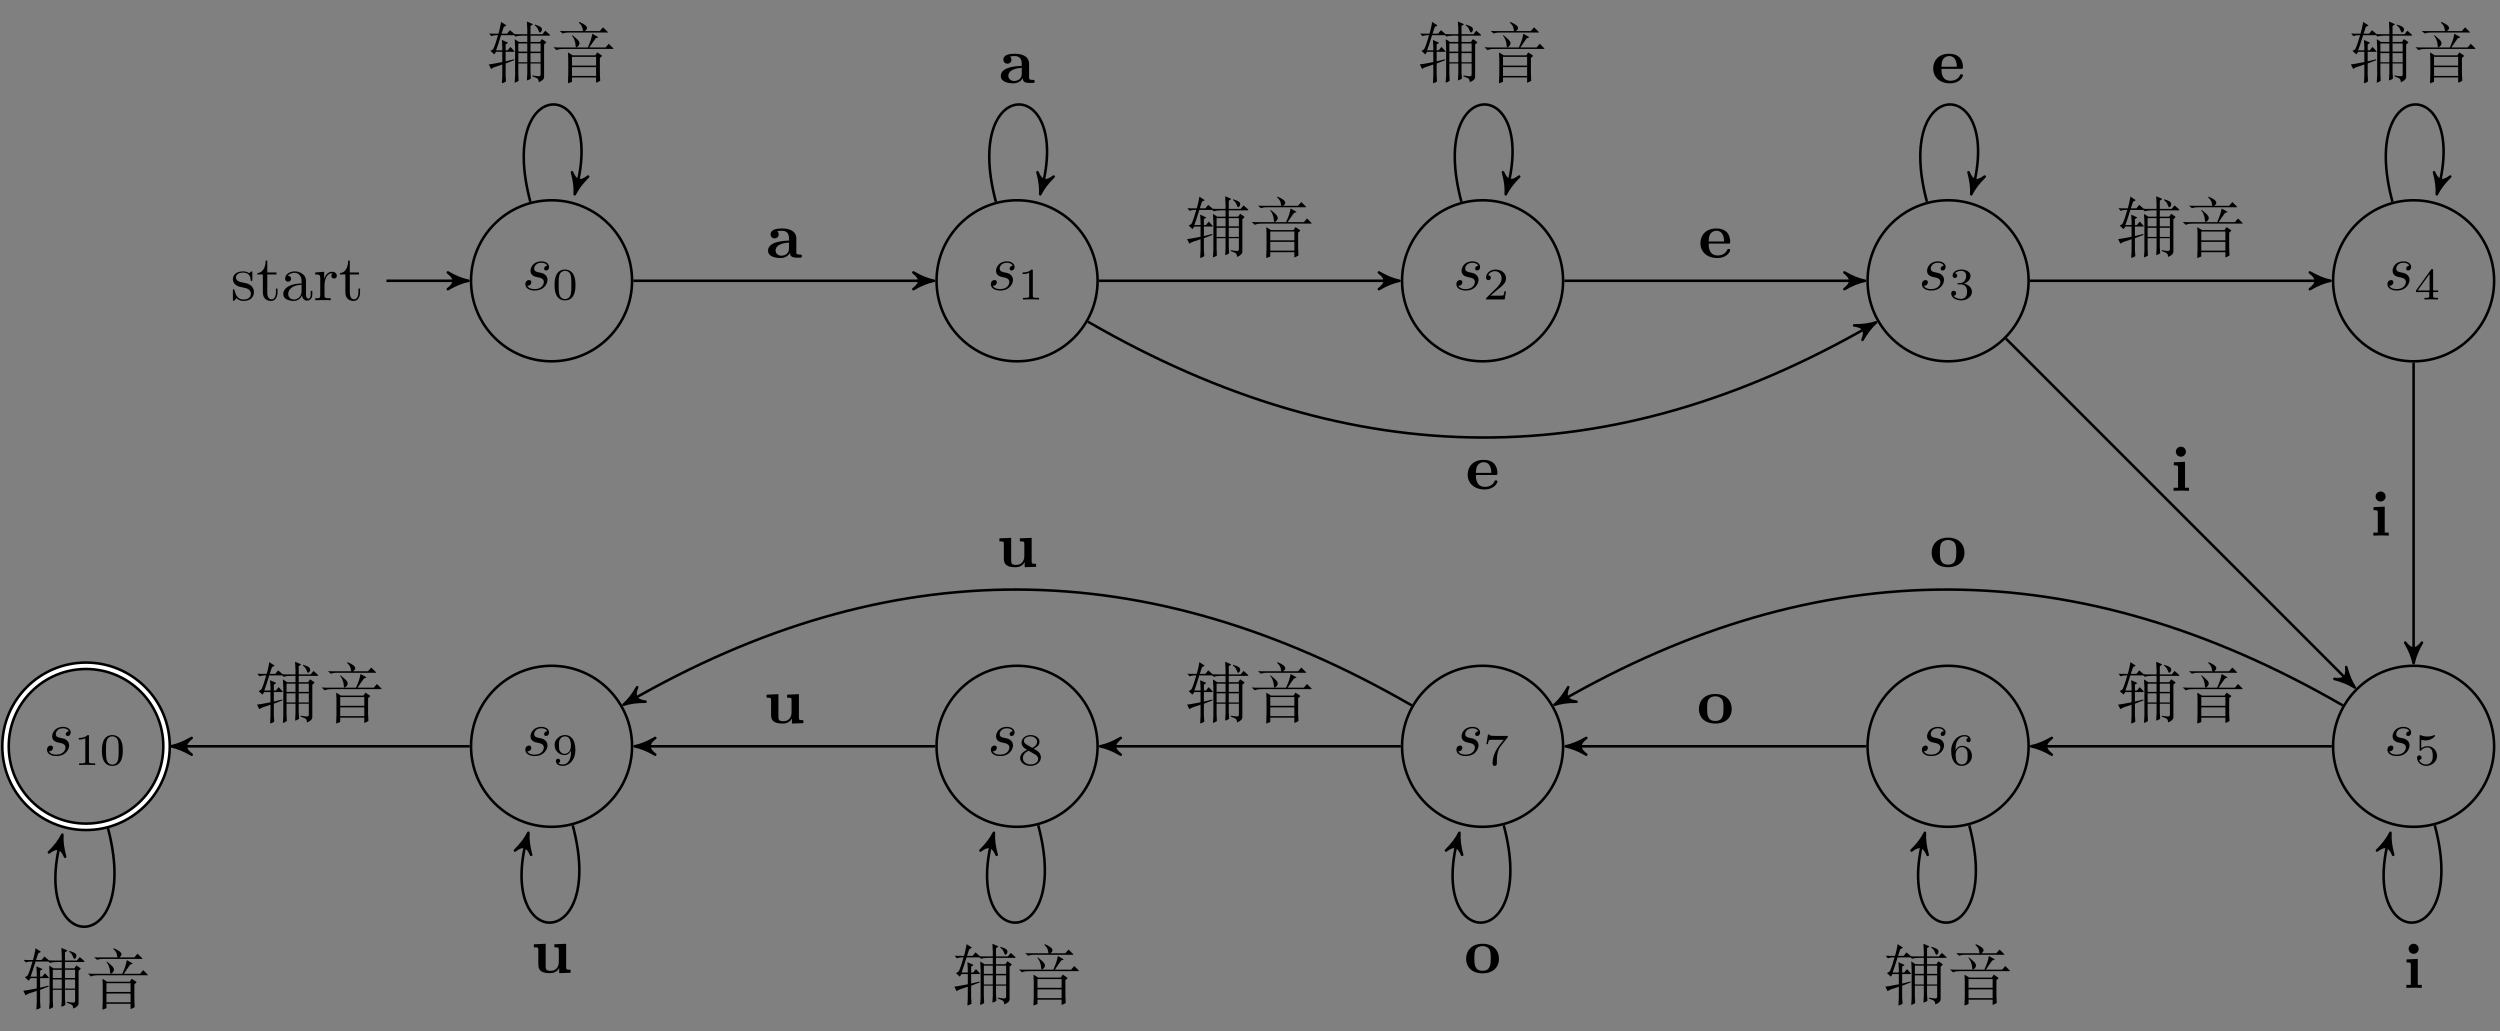 <?xml version='1.0' encoding='UTF-8'?>
<!-- This file was generated by dvisvgm 2.11.1 -->
<svg version='1.1' xmlns='http://www.w3.org/2000/svg' xmlns:xlink='http://www.w3.org/1999/xlink' width='386.566pt' height='159.47pt' viewBox='-43.654 -43.654 386.566 159.47'>
<rect x="-43.654" y="-43.654" width="386.566" height="159.47" fill="#808080" stroke="none"/>
<defs>
<path id='g1-28' d='M5.509-.239C5.509-.468 5.38-.468 5.25-.468C4.643-.478 4.643-.608 4.643-.837V-2.979C4.643-3.866 3.935-4.513 2.451-4.513C1.883-4.513 .667-4.473 .667-3.597C.667-3.158 1.016-2.969 1.285-2.969C1.594-2.969 1.913-3.178 1.913-3.597C1.913-3.895 1.724-4.065 1.694-4.085C1.973-4.144 2.291-4.154 2.411-4.154C3.158-4.154 3.507-3.736 3.507-2.979V-2.64C2.8-2.61 .269-2.521 .269-1.076C.269-.12 1.504 .06 2.192 .06C2.989 .06 3.457-.349 3.676-.767C3.676-.458 3.676 0 4.712 0H5.191C5.39 0 5.509 0 5.509-.239ZM3.507-1.385C3.507-.428 2.59-.299 2.341-.299C1.833-.299 1.435-.648 1.435-1.086C1.435-2.162 3.009-2.301 3.507-2.331V-1.385Z'/>
<path id='g1-50' d='M4.922-1.166C4.922-1.345 4.732-1.345 4.682-1.345C4.513-1.345 4.493-1.295 4.433-1.136C4.224-.658 3.656-.339 3.009-.339C1.604-.339 1.594-1.664 1.594-2.172H4.603C4.822-2.172 4.922-2.172 4.922-2.441C4.922-2.75 4.862-3.477 4.364-3.975C3.995-4.334 3.467-4.513 2.78-4.513C1.186-4.513 .319-3.487 .319-2.242C.319-.907 1.315 .06 2.919 .06C4.493 .06 4.922-.996 4.922-1.166ZM3.975-2.501H1.594C1.614-2.889 1.624-3.308 1.833-3.636C2.092-4.035 2.491-4.154 2.78-4.154C3.945-4.154 3.965-2.849 3.975-2.501Z'/>
<path id='g1-66' d='M2.849 0V-.468H2.232V-4.483L.498-4.403V-3.935C1.086-3.935 1.156-3.935 1.156-3.547V-.468H.468V0L1.684-.03L2.849 0ZM2.371-6.047C2.371-6.476 2.022-6.824 1.594-6.824S.817-6.476 .817-6.047S1.166-5.27 1.594-5.27S2.371-5.619 2.371-6.047Z'/>
<path id='g1-81' d='M5.4-2.172C5.4-3.507 4.483-4.513 2.859-4.513C1.225-4.513 .319-3.497 .319-2.172C.319-.936 1.196 .06 2.859 .06C4.533 .06 5.4-.946 5.4-2.172ZM4.125-2.281C4.125-1.415 4.125-.339 2.859-.339S1.594-1.415 1.594-2.281C1.594-2.73 1.594-3.238 1.763-3.577C1.953-3.945 2.371-4.154 2.859-4.154C3.278-4.154 3.696-3.995 3.915-3.646C4.125-3.308 4.125-2.76 4.125-2.281Z'/>
<path id='g1-109' d='M6.127 0V-.468C5.509-.468 5.44-.468 5.44-.857V-4.483L3.616-4.403V-3.935C4.234-3.935 4.304-3.935 4.304-3.547V-1.644C4.304-.827 3.796-.299 3.068-.299C2.301-.299 2.271-.548 2.271-1.086V-4.483L.448-4.403V-3.935C1.066-3.935 1.136-3.935 1.136-3.547V-1.225C1.136-.159 1.943 .06 2.929 .06C3.188 .06 3.905 .06 4.364-.717V.06L6.127 0Z'/>
<path id='g0-1699' d='M.259-1.096L.608-.389C.807-.518 .986-.618 1.146-.677S1.704-.867 2.341-1.076V.648L2.281 1.823C2.431 1.783 2.55 1.743 2.64 1.714C2.73 1.674 2.819 1.614 2.919 1.534L2.859 .548V-1.235C3.328-1.425 3.776-1.594 4.184-1.743L4.144-1.883C3.726-1.773 3.298-1.674 2.859-1.564V-3.039H4.095C4.174-3.039 4.224-3.049 4.244-3.068C4.254-3.078 4.214-3.138 4.115-3.248L3.606-3.796L3.168-3.268H2.859V-4.194L3.138-4.354C3.188-4.374 3.208-4.394 3.208-4.423C3.208-4.443 3.198-4.463 3.168-4.473L2.281-4.872L2.341-3.826V-3.268H1.385L1.743-4.314C1.793-4.463 1.933-4.902 2.152-5.609H4.154L4.394-5.39C4.663-5.489 5.041-5.539 5.509-5.539H6.207V-4.563H4.922L4.264-4.991L4.324-3.746V.677L4.254 1.743C4.483 1.684 4.682 1.584 4.872 1.445L4.822 .418V-1.235H6.207V.269L6.147 1.385C6.376 1.335 6.585 1.235 6.765 1.096L6.705 .08V-1.235H8.269V.418C8.269 .548 8.249 .638 8.189 .677C8.149 .717 8.07 .737 7.97 .737C7.88 .747 7.562 .707 7.014 .618L6.984 .747C7.303 .857 7.512 .946 7.621 .996C7.731 1.056 7.811 1.126 7.87 1.196C7.92 1.275 7.95 1.355 7.96 1.425S7.97 1.574 7.97 1.664C8.528 1.455 8.807 1.176 8.807 .837V-4.164L8.986-4.334C9.096-4.423 9.156-4.483 9.156-4.503S9.106-4.563 9.016-4.633L8.468-5.011L8.159-4.563H6.705V-5.539H9.624C9.674-5.539 9.714-5.559 9.724-5.579C9.743-5.619 9.714-5.659 9.644-5.729L8.996-6.306L8.548-5.768H8.13H6.705V-7.034L6.994-7.223C7.044-7.253 7.073-7.273 7.073-7.293S7.024-7.342 6.934-7.382L6.147-7.721L6.207-6.476V-5.768H4.682L4.224-5.788L3.527-6.386L3.088-5.848H2.222L2.57-6.884L2.969-7.093C2.989-7.103 2.949-7.143 2.849-7.213L2.152-7.661L2.102-7.333C2.092-7.223 2.052-7.014 1.973-6.705C1.913-6.396 1.863-6.207 1.833-6.117C1.803-6.037 1.773-5.948 1.743-5.848H.857L.309-5.868L.648-5.469C.877-5.559 1.136-5.609 1.405-5.609H1.684C1.494-4.961 1.365-4.563 1.315-4.403C1.265-4.254 1.186-4.055 1.096-3.806C1.006-3.567 .927-3.427 .867-3.387C.807-3.337 .687-3.278 .508-3.188L1.096-2.64L1.385-3.039H2.341V-1.455C1.514-1.285 1.016-1.196 .857-1.176C.697-1.146 .498-1.126 .259-1.096ZM4.822-1.425V-2.839H6.207V-1.425H4.822ZM4.822-3.068V-4.334H6.207V-3.068H4.822ZM6.705-1.425V-2.839H8.269V-1.425H6.705ZM8.269-3.068H6.705V-4.334H8.269V-3.068ZM7.342-7.153L7.681-6.834C7.721-6.804 7.781-6.705 7.851-6.555C7.93-6.406 7.99-6.276 8.02-6.177C8.05-6.087 8.09-6.027 8.12-6.017C8.169-6.007 8.229-6.037 8.309-6.097C8.379-6.167 8.438-6.267 8.468-6.406C8.478-6.476 8.478-6.565 8.448-6.655C8.428-6.745 8.349-6.834 8.209-6.924C8.08-7.014 7.801-7.123 7.392-7.253L7.342-7.153Z'/>
<path id='g0-4219' d='M.289-3.746L.767-3.298L1.046-3.407C1.156-3.457 1.474-3.487 2.002-3.487H9.465C9.584-3.477 9.594-3.527 9.504-3.616L8.837-4.284L8.359-3.716H5.848C6.157-4.194 6.486-4.672 6.834-5.141L7.083-5.22C7.173-5.25 7.213-5.28 7.213-5.3C7.213-5.31 7.173-5.34 7.083-5.39L6.306-5.828C6.227-5.43 6.147-5.101 6.057-4.832S5.818-4.194 5.609-3.716H.887L.289-3.746ZM1.255-6.267L1.714-5.868L2.022-5.958C2.152-5.998 2.361-6.017 2.67-6.017H8.638C8.687-6.017 8.717-6.027 8.727-6.037C8.727-6.057 8.707-6.087 8.658-6.137L7.96-6.824L7.452-6.247H5.151L5.36-6.436C5.45-6.516 5.489-6.625 5.479-6.755C5.46-6.894 5.37-7.024 5.22-7.153S4.762-7.452 4.304-7.661L4.214-7.542C4.384-7.392 4.513-7.253 4.583-7.133C4.663-7.024 4.722-6.904 4.752-6.775L4.832-6.376C4.842-6.346 4.862-6.296 4.892-6.247H1.863L1.255-6.267ZM3.268-2.491L2.54-2.939L2.58-1.943V.468L2.531 1.833C2.819 1.733 2.969 1.674 3.009 1.664C3.029 1.654 3.088 1.624 3.158 1.584V.927H6.884V1.743C7.173 1.644 7.382 1.544 7.522 1.435L7.472 .289V-2.092L7.751-2.341C7.781-2.371 7.801-2.391 7.811-2.411C7.811-2.431 7.791-2.451 7.751-2.481L7.064-2.949L6.755-2.491H3.268ZM6.884-.667V.687H3.158V-.667H6.884ZM3.158-.907V-2.262H6.884V-.907H3.158ZM3.138-5.579C3.318-5.33 3.437-5.111 3.507-4.941S3.626-4.603 3.666-4.443C3.696-4.274 3.716-4.134 3.716-4.005S3.736-3.806 3.766-3.786C3.836-3.726 3.925-3.736 4.005-3.826C4.105-3.905 4.174-3.985 4.224-4.065C4.274-4.134 4.304-4.224 4.314-4.314C4.324-4.483 4.244-4.663 4.075-4.862C3.905-5.041 3.606-5.3 3.198-5.629L3.138-5.579Z'/>
<path id='g2-28' d='M4.812-.887V-1.445H4.563V-.887C4.563-.309 4.314-.249 4.204-.249C3.875-.249 3.836-.697 3.836-.747V-2.74C3.836-3.158 3.836-3.547 3.477-3.915C3.088-4.304 2.59-4.463 2.112-4.463C1.295-4.463 .608-3.995 .608-3.337C.608-3.039 .807-2.869 1.066-2.869C1.345-2.869 1.524-3.068 1.524-3.328C1.524-3.447 1.474-3.776 1.016-3.786C1.285-4.134 1.773-4.244 2.092-4.244C2.58-4.244 3.148-3.856 3.148-2.969V-2.6C2.64-2.57 1.943-2.54 1.315-2.242C.568-1.903 .319-1.385 .319-.946C.319-.139 1.285 .11 1.913 .11C2.57 .11 3.029-.289 3.218-.757C3.258-.359 3.527 .06 3.995 .06C4.204 .06 4.812-.08 4.812-.887ZM3.148-1.395C3.148-.448 2.431-.11 1.983-.11C1.494-.11 1.086-.458 1.086-.956C1.086-1.504 1.504-2.331 3.148-2.391V-1.395Z'/>
<path id='g2-96' d='M3.626-3.796C3.626-4.115 3.318-4.403 2.889-4.403C2.162-4.403 1.803-3.736 1.664-3.308V-4.403L.279-4.294V-3.985C.976-3.985 1.056-3.915 1.056-3.427V-.757C1.056-.309 .946-.309 .279-.309V0L1.415-.03C1.813-.03 2.281-.03 2.68 0V-.309H2.471C1.733-.309 1.714-.418 1.714-.777V-2.311C1.714-3.298 2.132-4.184 2.889-4.184C2.959-4.184 2.979-4.184 2.999-4.174C2.969-4.164 2.77-4.045 2.77-3.786C2.77-3.507 2.979-3.357 3.198-3.357C3.377-3.357 3.626-3.477 3.626-3.796Z'/>
<path id='g2-98' d='M3.587-1.275C3.587-1.803 3.288-2.102 3.168-2.222C2.839-2.54 2.451-2.62 2.032-2.7C1.474-2.809 .807-2.939 .807-3.517C.807-3.866 1.066-4.274 1.923-4.274C3.019-4.274 3.068-3.377 3.088-3.068C3.098-2.979 3.208-2.979 3.208-2.979C3.337-2.979 3.337-3.029 3.337-3.218V-4.224C3.337-4.394 3.337-4.463 3.228-4.463C3.178-4.463 3.158-4.463 3.029-4.344C2.999-4.304 2.899-4.214 2.859-4.184C2.481-4.463 2.072-4.463 1.923-4.463C.707-4.463 .329-3.796 .329-3.238C.329-2.889 .488-2.61 .757-2.391C1.076-2.132 1.355-2.072 2.072-1.933C2.291-1.893 3.108-1.733 3.108-1.016C3.108-.508 2.76-.11 1.983-.11C1.146-.11 .787-.677 .598-1.524C.568-1.654 .558-1.694 .458-1.694C.329-1.694 .329-1.624 .329-1.445V-.13C.329 .04 .329 .11 .438 .11C.488 .11 .498 .1 .687-.09C.707-.11 .707-.13 .887-.319C1.325 .1 1.773 .11 1.983 .11C3.128 .11 3.587-.558 3.587-1.275Z'/>
<path id='g2-105' d='M3.308-1.235V-1.803H3.059V-1.255C3.059-.518 2.76-.139 2.391-.139C1.724-.139 1.724-1.046 1.724-1.215V-3.985H3.148V-4.294H1.724V-6.127H1.474C1.465-5.31 1.166-4.244 .189-4.204V-3.985H1.036V-1.235C1.036-.01 1.963 .11 2.321 .11C3.029 .11 3.308-.598 3.308-1.235Z'/>
<path id='g4-48' d='M3.599-2.225C3.599-2.992 3.508-3.543 3.187-4.031C2.971-4.352 2.538-4.631 1.981-4.631C.363-4.631 .363-2.727 .363-2.225S.363 .139 1.981 .139S3.599-1.723 3.599-2.225ZM1.981-.056C1.66-.056 1.234-.244 1.095-.816C.997-1.227 .997-1.799 .997-2.315C.997-2.824 .997-3.354 1.102-3.738C1.248-4.289 1.695-4.435 1.981-4.435C2.357-4.435 2.72-4.205 2.845-3.801C2.957-3.424 2.964-2.922 2.964-2.315C2.964-1.799 2.964-1.283 2.873-.844C2.734-.209 2.26-.056 1.981-.056Z'/>
<path id='g4-49' d='M2.336-4.435C2.336-4.624 2.322-4.631 2.127-4.631C1.681-4.191 1.046-4.184 .76-4.184V-3.933C.928-3.933 1.388-3.933 1.771-4.129V-.572C1.771-.342 1.771-.251 1.074-.251H.809V0C.934-.007 1.792-.028 2.05-.028C2.267-.028 3.145-.007 3.299 0V-.251H3.034C2.336-.251 2.336-.342 2.336-.572V-4.435Z'/>
<path id='g4-50' d='M3.522-1.269H3.285C3.264-1.116 3.194-.704 3.103-.635C3.048-.593 2.511-.593 2.413-.593H1.13C1.862-1.241 2.106-1.437 2.525-1.764C3.041-2.176 3.522-2.608 3.522-3.271C3.522-4.115 2.783-4.631 1.89-4.631C1.025-4.631 .439-4.024 .439-3.382C.439-3.027 .739-2.992 .809-2.992C.976-2.992 1.179-3.11 1.179-3.361C1.179-3.487 1.13-3.731 .767-3.731C.983-4.226 1.458-4.38 1.785-4.38C2.483-4.38 2.845-3.836 2.845-3.271C2.845-2.664 2.413-2.183 2.19-1.932L.509-.272C.439-.209 .439-.195 .439 0H3.313L3.522-1.269Z'/>
<path id='g4-51' d='M1.904-2.329C2.448-2.329 2.838-1.953 2.838-1.206C2.838-.342 2.336-.084 1.932-.084C1.653-.084 1.039-.16 .746-.572C1.074-.586 1.151-.816 1.151-.962C1.151-1.186 .983-1.346 .767-1.346C.572-1.346 .377-1.227 .377-.941C.377-.286 1.102 .139 1.946 .139C2.915 .139 3.585-.509 3.585-1.206C3.585-1.75 3.138-2.294 2.371-2.455C3.103-2.72 3.368-3.243 3.368-3.668C3.368-4.219 2.734-4.631 1.96-4.631S.593-4.254 .593-3.696C.593-3.459 .746-3.327 .955-3.327C1.172-3.327 1.311-3.487 1.311-3.682C1.311-3.884 1.172-4.031 .955-4.045C1.2-4.352 1.681-4.428 1.939-4.428C2.253-4.428 2.692-4.275 2.692-3.668C2.692-3.375 2.594-3.055 2.413-2.838C2.183-2.573 1.988-2.559 1.639-2.538C1.465-2.525 1.451-2.525 1.416-2.518C1.402-2.518 1.346-2.504 1.346-2.427C1.346-2.329 1.409-2.329 1.527-2.329H1.904Z'/>
<path id='g4-52' d='M3.689-1.144V-1.395H2.915V-4.505C2.915-4.652 2.915-4.7 2.762-4.7C2.678-4.7 2.65-4.7 2.58-4.603L.272-1.395V-1.144H2.322V-.572C2.322-.335 2.322-.251 1.757-.251H1.569V0C1.918-.014 2.364-.028 2.615-.028C2.873-.028 3.32-.014 3.668 0V-.251H3.48C2.915-.251 2.915-.335 2.915-.572V-1.144H3.689ZM2.371-3.947V-1.395H.53L2.371-3.947Z'/>
<path id='g4-53' d='M1.081-3.891C1.437-3.801 1.646-3.801 1.757-3.801C2.678-3.801 3.222-4.428 3.222-4.533C3.222-4.61 3.173-4.631 3.138-4.631C3.124-4.631 3.11-4.631 3.082-4.61C2.915-4.547 2.545-4.407 2.029-4.407C1.834-4.407 1.465-4.421 1.011-4.596C.941-4.631 .928-4.631 .921-4.631C.83-4.631 .83-4.554 .83-4.442V-2.385C.83-2.267 .83-2.183 .941-2.183C1.004-2.183 1.011-2.197 1.081-2.28C1.381-2.664 1.806-2.72 2.05-2.72C2.469-2.72 2.657-2.385 2.692-2.329C2.817-2.099 2.859-1.834 2.859-1.43C2.859-1.22 2.859-.809 2.65-.502C2.476-.251 2.176-.084 1.834-.084C1.381-.084 .914-.335 .739-.795C1.004-.774 1.137-.948 1.137-1.137C1.137-1.437 .879-1.492 .788-1.492C.774-1.492 .439-1.492 .439-1.116C.439-.488 1.011 .139 1.848 .139C2.741 .139 3.522-.523 3.522-1.402C3.522-2.19 2.922-2.915 2.057-2.915C1.75-2.915 1.388-2.838 1.081-2.573V-3.891Z'/>
<path id='g4-54' d='M1.046-2.28C1.046-2.852 1.095-3.368 1.36-3.794C1.597-4.17 1.974-4.428 2.42-4.428C2.629-4.428 2.908-4.373 3.048-4.184C2.873-4.17 2.727-4.052 2.727-3.85C2.727-3.675 2.845-3.522 3.055-3.522S3.389-3.661 3.389-3.864C3.389-4.268 3.096-4.631 2.406-4.631C1.402-4.631 .377-3.71 .377-2.211C.377-.404 1.227 .139 1.995 .139C2.845 .139 3.585-.509 3.585-1.423C3.585-2.308 2.88-2.964 2.064-2.964C1.506-2.964 1.2-2.594 1.046-2.28ZM1.995-.084C1.646-.084 1.374-.286 1.227-.593C1.123-.802 1.067-1.151 1.067-1.569C1.067-2.246 1.471-2.769 2.029-2.769C2.35-2.769 2.566-2.643 2.741-2.385C2.908-2.12 2.915-1.827 2.915-1.423C2.915-1.025 2.915-.732 2.727-.46C2.559-.216 2.336-.084 1.995-.084Z'/>
<path id='g4-55' d='M3.731-4.212C3.801-4.296 3.801-4.31 3.801-4.491H1.974C1.695-4.491 1.618-4.498 1.367-4.519C1.004-4.547 .99-4.596 .969-4.714H.732L.488-3.222H.725C.739-3.327 .809-3.787 .921-3.857C.976-3.898 1.541-3.898 1.646-3.898H3.166C2.943-3.605 2.587-3.173 2.441-2.978C1.527-1.778 1.444-.669 1.444-.258C1.444-.181 1.444 .139 1.771 .139C2.106 .139 2.106-.174 2.106-.265V-.544C2.106-1.897 2.385-2.518 2.685-2.894L3.731-4.212Z'/>
<path id='g4-56' d='M2.476-2.518C3.02-2.783 3.368-3.11 3.368-3.592C3.368-4.268 2.664-4.631 1.988-4.631C1.22-4.631 .593-4.129 .593-3.466C.593-3.138 .746-2.901 .872-2.762C.997-2.615 1.046-2.587 1.458-2.343C1.067-2.176 .377-1.799 .377-1.067C.377-.293 1.179 .139 1.974 .139C2.859 .139 3.585-.425 3.585-1.179C3.585-1.639 3.313-2.029 2.908-2.267C2.817-2.322 2.573-2.462 2.476-2.518ZM1.339-3.18C1.158-3.285 .962-3.473 .962-3.731C.962-4.17 1.471-4.428 1.974-4.428C2.518-4.428 2.999-4.087 2.999-3.592C2.999-2.971 2.273-2.657 2.26-2.657S2.232-2.664 2.183-2.692L1.339-3.18ZM1.681-2.211L2.636-1.66C2.817-1.555 3.166-1.346 3.166-.934C3.166-.411 2.587-.084 1.988-.084C1.346-.084 .795-.495 .795-1.067C.795-1.583 1.179-1.981 1.681-2.211Z'/>
<path id='g4-57' d='M2.915-2.078C2.915-.349 2.057-.084 1.639-.084C1.485-.084 1.116-.098 .928-.314C1.213-.342 1.234-.579 1.234-.642C1.234-.816 1.116-.969 .907-.969S.572-.83 .572-.628C.572-.153 .969 .139 1.646 .139C2.643 .139 3.585-.802 3.585-2.294C3.585-4.024 2.817-4.631 2.001-4.631C1.771-4.631 1.29-4.596 .893-4.205C.656-3.975 .377-3.703 .377-3.075C.377-2.19 1.081-1.534 1.897-1.534C2.455-1.534 2.755-1.904 2.915-2.218V-2.078ZM1.932-1.73C1.66-1.73 1.402-1.82 1.206-2.141C1.046-2.399 1.046-2.692 1.046-3.075C1.046-3.48 1.046-3.759 1.248-4.038C1.416-4.282 1.646-4.428 2.008-4.428C2.364-4.428 2.573-4.205 2.685-4.024C2.873-3.731 2.894-3.243 2.894-2.999C2.894-2.092 2.371-1.73 1.932-1.73Z'/>
<path id='g3-115' d='M3.895-3.726C3.616-3.716 3.417-3.497 3.417-3.278C3.417-3.138 3.507-2.989 3.726-2.989S4.184-3.158 4.184-3.547C4.184-3.995 3.756-4.403 2.999-4.403C1.684-4.403 1.315-3.387 1.315-2.949C1.315-2.172 2.052-2.022 2.341-1.963C2.859-1.863 3.377-1.753 3.377-1.205C3.377-.946 3.148-.11 1.953-.11C1.813-.11 1.046-.11 .817-.638C1.196-.588 1.445-.887 1.445-1.166C1.445-1.395 1.285-1.514 1.076-1.514C.817-1.514 .518-1.305 .518-.857C.518-.289 1.086 .11 1.943 .11C3.557 .11 3.945-1.096 3.945-1.544C3.945-1.903 3.756-2.152 3.636-2.271C3.367-2.55 3.078-2.6 2.64-2.69C2.281-2.77 1.883-2.839 1.883-3.288C1.883-3.577 2.122-4.184 2.999-4.184C3.248-4.184 3.746-4.115 3.895-3.726Z'/>
</defs>
<g id='page1'>
<g stroke-miterlimit='10' transform='translate(41.63,-.237)scale(0.996,-0.996)'>
<g fill='#000' stroke='#000'>
<g stroke-width='0.4'>
<path d='M 12.5 0.0 C 12.5 6.904 6.904 12.5 0.0 12.5 C -6.904 12.5 -12.5 6.904 -12.5 0.0 C -12.5 -6.904 -6.904 -12.5 0.0 -12.5 C 6.904 -12.5 12.5 -6.904 12.5 0.0 Z M 0.0 0.0' fill='none'/>
<g transform='translate(-4.587,-1.403)'>
<g stroke='none' transform='scale(-1.004,1.004)translate(41.63,-.237)scale(-1,-1)'>
<g fill='#000'>
<g stroke='none'>
<use x='41.63' y='-.237' xlink:href='#g3-115'/>
<use x='46.3' y='1.257' xlink:href='#g4-48'/>
</g>
</g>
</g>
</g>
<path d='M -25.63 0.0 L -13.7 0.0' fill='none'/>
<g transform='translate(-13.7,0.0)'>
<g stroke-dasharray='none' stroke-dashoffset='0.0'>
 <g stroke-linejoin='round'>
 <path d=' M 0.8 0.0 C -0.2 0.2 -1.2 0.6 -2.4 1.3 C -1.2 0.4 -1.2 -0.4 -2.4 -1.3 C -1.2 -0.6 -0.2 -0.2 0.8 0.0 Z  '/>
 </g>
 </g>
</g>
<g transform='translate(-49.803,-3.02)'>
<g stroke='none' transform='scale(-1.004,1.004)translate(41.63,-.237)scale(-1,-1)'>
<g fill='#000'>
<g stroke='none'>
<use x='41.63' y='-.237' xlink:href='#g2-98'/>
<use x='45.555' y='-.237' xlink:href='#g2-105'/>
<use x='49.43' y='-.237' xlink:href='#g2-28'/>
<use x='54.412' y='-.237' xlink:href='#g2-96'/>
<use x='58.317' y='-.237' xlink:href='#g2-105'/>
</g>
</g>
</g>
</g>
<path d='M 84.77 0.0 C 84.77 6.904 79.174 12.5 72.27 12.5 C 65.366 12.5 59.77 6.904 59.77 0.0 C 59.77 -6.904 65.366 -12.5 72.27 -12.5 C 79.174 -12.5 84.77 -6.904 84.77 0.0 Z M 72.27 0.0' fill='none'/>
<g transform='translate(67.683,-1.403)'>
<g stroke='none' transform='scale(-1.004,1.004)translate(41.63,-.237)scale(-1,-1)'>
<g fill='#000'>
<g stroke='none'>
<use x='41.63' y='-.237' xlink:href='#g3-115'/>
<use x='46.3' y='1.257' xlink:href='#g4-49'/>
</g>
</g>
</g>
</g>
<path d='M 157.04 0.0 C 157.04 6.904 151.444 12.5 144.54 12.5 C 137.636 12.5 132.04 6.904 132.04 0.0 C 132.04 -6.904 137.636 -12.5 144.54 -12.5 C 151.444 -12.5 157.04 -6.904 157.04 0.0 Z M 144.54 0.0' fill='none'/>
<g transform='translate(139.953,-1.403)'>
<g stroke='none' transform='scale(-1.004,1.004)translate(41.63,-.237)scale(-1,-1)'>
<g fill='#000'>
<g stroke='none'>
<use x='41.63' y='-.237' xlink:href='#g3-115'/>
<use x='46.3' y='1.257' xlink:href='#g4-50'/>
</g>
</g>
</g>
</g>
<path d='M 229.31 0.0 C 229.31 6.904 223.714 12.5 216.81 12.5 C 209.906 12.5 204.31 6.904 204.31 0.0 C 204.31 -6.904 209.906 -12.5 216.81 -12.5 C 223.714 -12.5 229.31 -6.904 229.31 0.0 Z M 216.81 0.0' fill='none'/>
<g transform='translate(212.223,-1.403)'>
<g stroke='none' transform='scale(-1.004,1.004)translate(41.63,-.237)scale(-1,-1)'>
<g fill='#000'>
<g stroke='none'>
<use x='41.63' y='-.237' xlink:href='#g3-115'/>
<use x='46.3' y='1.257' xlink:href='#g4-51'/>
</g>
</g>
</g>
</g>
<path d='M 301.58 0.0 C 301.58 6.904 295.984 12.5 289.08 12.5 C 282.176 12.5 276.58 6.904 276.58 0.0 C 276.58 -6.904 282.176 -12.5 289.08 -12.5 C 295.984 -12.5 301.58 -6.904 301.58 0.0 Z M 289.08 0.0' fill='none'/>
<g transform='translate(284.493,-1.403)'>
<g stroke='none' transform='scale(-1.004,1.004)translate(41.63,-.237)scale(-1,-1)'>
<g fill='#000'>
<g stroke='none'>
<use x='41.63' y='-.237' xlink:href='#g3-115'/>
<use x='46.3' y='1.257' xlink:href='#g4-52'/>
</g>
</g>
</g>
</g>
<path d='M 301.58 -72.27 C 301.58 -65.366 295.984 -59.77 289.08 -59.77 C 282.176 -59.77 276.58 -65.366 276.58 -72.27 C 276.58 -79.174 282.176 -84.77 289.08 -84.77 C 295.984 -84.77 301.58 -79.174 301.58 -72.27 Z M 289.08 -72.27' fill='none'/>
<g transform='translate(284.493,-73.673)'>
<g stroke='none' transform='scale(-1.004,1.004)translate(41.63,-.237)scale(-1,-1)'>
<g fill='#000'>
<g stroke='none'>
<use x='41.63' y='-.237' xlink:href='#g3-115'/>
<use x='46.3' y='1.257' xlink:href='#g4-53'/>
</g>
</g>
</g>
</g>
<path d='M 229.31 -72.27 C 229.31 -65.366 223.714 -59.77 216.81 -59.77 C 209.906 -59.77 204.31 -65.366 204.31 -72.27 C 204.31 -79.174 209.906 -84.77 216.81 -84.77 C 223.714 -84.77 229.31 -79.174 229.31 -72.27 Z M 216.81 -72.27' fill='none'/>
<g transform='translate(212.223,-73.673)'>
<g stroke='none' transform='scale(-1.004,1.004)translate(41.63,-.237)scale(-1,-1)'>
<g fill='#000'>
<g stroke='none'>
<use x='41.63' y='-.237' xlink:href='#g3-115'/>
<use x='46.3' y='1.257' xlink:href='#g4-54'/>
</g>
</g>
</g>
</g>
<path d='M 157.04 -72.27 C 157.04 -65.366 151.444 -59.77 144.54 -59.77 C 137.636 -59.77 132.04 -65.366 132.04 -72.27 C 132.04 -79.174 137.636 -84.77 144.54 -84.77 C 151.444 -84.77 157.04 -79.174 157.04 -72.27 Z M 144.54 -72.27' fill='none'/>
<g transform='translate(139.953,-73.673)'>
<g stroke='none' transform='scale(-1.004,1.004)translate(41.63,-.237)scale(-1,-1)'>
<g fill='#000'>
<g stroke='none'>
<use x='41.63' y='-.237' xlink:href='#g3-115'/>
<use x='46.3' y='1.257' xlink:href='#g4-55'/>
</g>
</g>
</g>
</g>
<path d='M 84.77 -72.27 C 84.77 -65.366 79.174 -59.77 72.27 -59.77 C 65.366 -59.77 59.77 -65.366 59.77 -72.27 C 59.77 -79.174 65.366 -84.77 72.27 -84.77 C 79.174 -84.77 84.77 -79.174 84.77 -72.27 Z M 72.27 -72.27' fill='none'/>
<g transform='translate(67.683,-73.673)'>
<g stroke='none' transform='scale(-1.004,1.004)translate(41.63,-.237)scale(-1,-1)'>
<g fill='#000'>
<g stroke='none'>
<use x='41.63' y='-.237' xlink:href='#g3-115'/>
<use x='46.3' y='1.257' xlink:href='#g4-56'/>
</g>
</g>
</g>
</g>
<path d='M 12.5 -72.27 C 12.5 -65.366 6.904 -59.77 0.0 -59.77 C -6.904 -59.77 -12.5 -65.366 -12.5 -72.27 C -12.5 -79.174 -6.904 -84.77 0.0 -84.77 C 6.904 -84.77 12.5 -79.174 12.5 -72.27 Z M 0.0 -72.27' fill='none'/>
<g transform='translate(-4.587,-73.673)'>
<g stroke='none' transform='scale(-1.004,1.004)translate(41.63,-.237)scale(-1,-1)'>
<g fill='#000'>
<g stroke='none'>
<use x='41.63' y='-.237' xlink:href='#g3-115'/>
<use x='46.3' y='1.257' xlink:href='#g4-57'/>
</g>
</g>
</g>
</g>
<g stroke-width='1.4'>
<path d='M -59.77 -72.27 C -59.77 -65.366 -65.366 -59.77 -72.27 -59.77 C -79.174 -59.77 -84.77 -65.366 -84.77 -72.27 C -84.77 -79.174 -79.174 -84.77 -72.27 -84.77 C -65.366 -84.77 -59.77 -79.174 -59.77 -72.27 Z M -72.27 -72.27' fill='none'/>
<g stroke-width='0.6'>
<g stroke='#fff'>
<path d='M -59.77 -72.27 C -59.77 -65.366 -65.366 -59.77 -72.27 -59.77 C -79.174 -59.77 -84.77 -65.366 -84.77 -72.27 C -84.77 -79.174 -79.174 -84.77 -72.27 -84.77 C -65.366 -84.77 -59.77 -79.174 -59.77 -72.27 Z M -72.27 -72.27' fill='none'/>
</g>
</g>
</g>
<g transform='translate(-78.85,-73.673)'>
<g stroke='none' transform='scale(-1.004,1.004)translate(41.63,-.237)scale(-1,-1)'>
<g fill='#000'>
<g stroke='none'>
<use x='41.63' y='-.237' xlink:href='#g3-115'/>
<use x='46.3' y='1.257' xlink:href='#g4-49'/>
<use x='50.271' y='1.257' xlink:href='#g4-48'/>
</g>
</g>
</g>
</g>
<path d='' fill='none'/>
<path d='M -3.287 12.267 C -8.594 32.075 8.594 32.075 3.804 14.199' fill='none'/>
<g transform='matrix(-0.259,-0.966,0.966,-0.259,3.804,14.199)'>
<g stroke-dasharray='none' stroke-dashoffset='0.0'>
 <g stroke-linejoin='round'>
 <path d=' M 0.8 0.0 C -0.2 0.2 -1.2 0.6 -2.4 1.3 C -1.2 0.4 -1.2 -0.4 -2.4 -1.3 C -1.2 -0.6 -0.2 -0.2 0.8 0.0 Z  '/>
 </g>
 </g>
</g>
<g transform='translate(-10.0,32.496)'>
<g stroke='none' transform='scale(-1.004,1.004)translate(41.63,-.237)scale(-1,-1)'>
<g fill='#000'>
<g stroke='none'>
<use x='41.63' y='-.237' xlink:href='#g0-1699'/>
<use x='51.592' y='-.237' xlink:href='#g0-4219'/>
</g>
</g>
</g>
</g>
<path d='' fill='none'/>
<path d='M 68.983 12.267 C 63.676 32.075 80.864 32.075 76.074 14.199' fill='none'/>
<g transform='matrix(-0.259,-0.966,0.966,-0.259,76.074,14.199)'>
<g stroke-dasharray='none' stroke-dashoffset='0.0'>
 <g stroke-linejoin='round'>
 <path d=' M 0.8 0.0 C -0.2 0.2 -1.2 0.6 -2.4 1.3 C -1.2 0.4 -1.2 -0.4 -2.4 -1.3 C -1.2 -0.6 -0.2 -0.2 0.8 0.0 Z  '/>
 </g>
 </g>
</g>
<g transform='translate(69.475,30.716)'>
<g stroke='none' transform='scale(-1.004,1.004)translate(41.63,-.237)scale(-1,-1)'>
<g fill='#000'>
<g stroke='none'>
<use x='41.63' y='-.237' xlink:href='#g1-28'/>
</g>
</g>
</g>
</g>
<path d='' fill='none'/>
<path d='M 141.253 12.267 C 135.946 32.075 153.134 32.075 148.344 14.199' fill='none'/>
<g transform='matrix(-0.259,-0.966,0.966,-0.259,148.344,14.199)'>
<g stroke-dasharray='none' stroke-dashoffset='0.0'>
 <g stroke-linejoin='round'>
 <path d=' M 0.8 0.0 C -0.2 0.2 -1.2 0.6 -2.4 1.3 C -1.2 0.4 -1.2 -0.4 -2.4 -1.3 C -1.2 -0.6 -0.2 -0.2 0.8 0.0 Z  '/>
 </g>
 </g>
</g>
<g transform='translate(134.54,32.496)'>
<g stroke='none' transform='scale(-1.004,1.004)translate(41.63,-.237)scale(-1,-1)'>
<g fill='#000'>
<g stroke='none'>
<use x='41.63' y='-.237' xlink:href='#g0-1699'/>
<use x='51.592' y='-.237' xlink:href='#g0-4219'/>
</g>
</g>
</g>
</g>
<path d='' fill='none'/>
<path d='M 213.523 12.267 C 208.216 32.075 225.404 32.075 220.614 14.199' fill='none'/>
<g transform='matrix(-0.259,-0.966,0.966,-0.259,220.614,14.199)'>
<g stroke-dasharray='none' stroke-dashoffset='0.0'>
 <g stroke-linejoin='round'>
 <path d=' M 0.8 0.0 C -0.2 0.2 -1.2 0.6 -2.4 1.3 C -1.2 0.4 -1.2 -0.4 -2.4 -1.3 C -1.2 -0.6 -0.2 -0.2 0.8 0.0 Z  '/>
 </g>
 </g>
</g>
<g transform='translate(214.175,30.716)'>
<g stroke='none' transform='scale(-1.004,1.004)translate(41.63,-.237)scale(-1,-1)'>
<g fill='#000'>
<g stroke='none'>
<use x='41.63' y='-.237' xlink:href='#g1-50'/>
</g>
</g>
</g>
</g>
<path d='' fill='none'/>
<path d='M 285.793 12.267 C 280.486 32.075 297.674 32.075 292.884 14.199' fill='none'/>
<g transform='matrix(-0.259,-0.966,0.966,-0.259,292.884,14.199)'>
<g stroke-dasharray='none' stroke-dashoffset='0.0'>
 <g stroke-linejoin='round'>
 <path d=' M 0.8 0.0 C -0.2 0.2 -1.2 0.6 -2.4 1.3 C -1.2 0.4 -1.2 -0.4 -2.4 -1.3 C -1.2 -0.6 -0.2 -0.2 0.8 0.0 Z  '/>
 </g>
 </g>
</g>
<g transform='translate(279.08,32.496)'>
<g stroke='none' transform='scale(-1.004,1.004)translate(41.63,-.237)scale(-1,-1)'>
<g fill='#000'>
<g stroke='none'>
<use x='41.63' y='-.237' xlink:href='#g0-1699'/>
<use x='51.592' y='-.237' xlink:href='#g0-4219'/>
</g>
</g>
</g>
</g>
<path d='' fill='none'/>
<path d='M 292.367 -84.537 C 297.674 -104.345 280.486 -104.345 285.276 -86.469' fill='none'/>
<g transform='matrix(0.259,0.966,-0.966,0.259,285.276,-86.469)'>
<g stroke-dasharray='none' stroke-dashoffset='0.0'>
 <g stroke-linejoin='round'>
 <path d=' M 0.8 0.0 C -0.2 0.2 -1.2 0.6 -2.4 1.3 C -1.2 0.4 -1.2 -0.4 -2.4 -1.3 C -1.2 -0.6 -0.2 -0.2 0.8 0.0 Z  '/>
 </g>
 </g>
</g>
<g transform='translate(287.485,-109.776)'>
<g stroke='none' transform='scale(-1.004,1.004)translate(41.63,-.237)scale(-1,-1)'>
<g fill='#000'>
<g stroke='none'>
<use x='41.63' y='-.237' xlink:href='#g1-66'/>
</g>
</g>
</g>
</g>
<path d='' fill='none'/>
<path d='M 220.097 -84.537 C 225.404 -104.345 208.216 -104.345 213.006 -86.469' fill='none'/>
<g transform='matrix(0.259,0.966,-0.966,0.259,213.006,-86.469)'>
<g stroke-dasharray='none' stroke-dashoffset='0.0'>
 <g stroke-linejoin='round'>
 <path d=' M 0.8 0.0 C -0.2 0.2 -1.2 0.6 -2.4 1.3 C -1.2 0.4 -1.2 -0.4 -2.4 -1.3 C -1.2 -0.6 -0.2 -0.2 0.8 0.0 Z  '/>
 </g>
 </g>
</g>
<g transform='translate(206.81,-110.676)'>
<g stroke='none' transform='scale(-1.004,1.004)translate(41.63,-.237)scale(-1,-1)'>
<g fill='#000'>
<g stroke='none'>
<use x='41.63' y='-.237' xlink:href='#g0-1699'/>
<use x='51.592' y='-.237' xlink:href='#g0-4219'/>
</g>
</g>
</g>
</g>
<path d='' fill='none'/>
<path d='M 147.827 -84.537 C 153.134 -104.345 135.946 -104.345 140.736 -86.469' fill='none'/>
<g transform='matrix(0.259,0.966,-0.966,0.259,140.736,-86.469)'>
<g stroke-dasharray='none' stroke-dashoffset='0.0'>
 <g stroke-linejoin='round'>
 <path d=' M 0.8 0.0 C -0.2 0.2 -1.2 0.6 -2.4 1.3 C -1.2 0.4 -1.2 -0.4 -2.4 -1.3 C -1.2 -0.6 -0.2 -0.2 0.8 0.0 Z  '/>
 </g>
 </g>
</g>
<g transform='translate(141.665,-107.456)'>
<g stroke='none' transform='scale(-1.004,1.004)translate(41.63,-.237)scale(-1,-1)'>
<g fill='#000'>
<g stroke='none'>
<use x='41.63' y='-.237' xlink:href='#g1-81'/>
</g>
</g>
</g>
</g>
<path d='' fill='none'/>
<path d='M 75.557 -84.537 C 80.864 -104.345 63.676 -104.345 68.466 -86.469' fill='none'/>
<g transform='matrix(0.259,0.966,-0.966,0.259,68.466,-86.469)'>
<g stroke-dasharray='none' stroke-dashoffset='0.0'>
 <g stroke-linejoin='round'>
 <path d=' M 0.8 0.0 C -0.2 0.2 -1.2 0.6 -2.4 1.3 C -1.2 0.4 -1.2 -0.4 -2.4 -1.3 C -1.2 -0.6 -0.2 -0.2 0.8 0.0 Z  '/>
 </g>
 </g>
</g>
<g transform='translate(62.27,-110.676)'>
<g stroke='none' transform='scale(-1.004,1.004)translate(41.63,-.237)scale(-1,-1)'>
<g fill='#000'>
<g stroke='none'>
<use x='41.63' y='-.237' xlink:href='#g0-1699'/>
<use x='51.592' y='-.237' xlink:href='#g0-4219'/>
</g>
</g>
</g>
</g>
<path d='' fill='none'/>
<path d='M 3.287 -84.537 C 8.594 -104.345 -8.594 -104.345 -3.804 -86.469' fill='none'/>
<g transform='matrix(0.259,0.966,-0.966,0.259,-3.804,-86.469)'>
<g stroke-dasharray='none' stroke-dashoffset='0.0'>
 <g stroke-linejoin='round'>
 <path d=' M 0.8 0.0 C -0.2 0.2 -1.2 0.6 -2.4 1.3 C -1.2 0.4 -1.2 -0.4 -2.4 -1.3 C -1.2 -0.6 -0.2 -0.2 0.8 0.0 Z  '/>
 </g>
 </g>
</g>
<g transform='translate(-3.195,-107.426)'>
<g stroke='none' transform='scale(-1.004,1.004)translate(41.63,-.237)scale(-1,-1)'>
<g fill='#000'>
<g stroke='none'>
<use x='41.63' y='-.237' xlink:href='#g1-109'/>
</g>
</g>
</g>
</g>
<path d='' fill='none'/>
<path d='M -68.906 -84.827 C -63.473 -105.102 -81.067 -105.102 -76.152 -86.759' fill='none'/>
<g transform='matrix(0.259,0.966,-0.966,0.259,-76.152,-86.759)'>
<g stroke-dasharray='none' stroke-dashoffset='0.0'>
 <g stroke-linejoin='round'>
 <path d=' M 0.8 0.0 C -0.2 0.2 -1.2 0.6 -2.4 1.3 C -1.2 0.4 -1.2 -0.4 -2.4 -1.3 C -1.2 -0.6 -0.2 -0.2 0.8 0.0 Z  '/>
 </g>
 </g>
</g>
<g transform='translate(-82.27,-111.317)'>
<g stroke='none' transform='scale(-1.004,1.004)translate(41.63,-.237)scale(-1,-1)'>
<g fill='#000'>
<g stroke='none'>
<use x='41.63' y='-.237' xlink:href='#g0-1699'/>
<use x='51.592' y='-.237' xlink:href='#g0-4219'/>
</g>
</g>
</g>
</g>
<path d='' fill='none'/>
<path d='M 84.97 0.0 L 130.84 0.0' fill='none'/>
<g transform='translate(130.84,0.0)'>
<g stroke-dasharray='none' stroke-dashoffset='0.0'>
 <g stroke-linejoin='round'>
 <path d=' M 0.8 0.0 C -0.2 0.2 -1.2 0.6 -2.4 1.3 C -1.2 0.4 -1.2 -0.4 -2.4 -1.3 C -1.2 -0.6 -0.2 -0.2 0.8 0.0 Z  '/>
 </g>
 </g>
</g>
<g transform='translate(98.405,5.373)'>
<g stroke='none' transform='scale(-1.004,1.004)translate(41.63,-.237)scale(-1,-1)'>
<g fill='#000'>
<g stroke='none'>
<use x='41.63' y='-.237' xlink:href='#g0-1699'/>
<use x='51.592' y='-.237' xlink:href='#g0-4219'/>
</g>
</g>
</g>
</g>
<path d='' fill='none'/>
<path d='M 229.51 0.0 L 275.38 0.0' fill='none'/>
<g transform='translate(275.38,0.0)'>
<g stroke-dasharray='none' stroke-dashoffset='0.0'>
 <g stroke-linejoin='round'>
 <path d=' M 0.8 0.0 C -0.2 0.2 -1.2 0.6 -2.4 1.3 C -1.2 0.4 -1.2 -0.4 -2.4 -1.3 C -1.2 -0.6 -0.2 -0.2 0.8 0.0 Z  '/>
 </g>
 </g>
</g>
<g transform='translate(242.945,5.373)'>
<g stroke='none' transform='scale(-1.004,1.004)translate(41.63,-.237)scale(-1,-1)'>
<g fill='#000'>
<g stroke='none'>
<use x='41.63' y='-.237' xlink:href='#g0-1699'/>
<use x='51.592' y='-.237' xlink:href='#g0-4219'/>
</g>
</g>
</g>
</g>
<path d='' fill='none'/>
<path d='M 276.38 -72.27 L 230.51 -72.27' fill='none'/>
<g transform='matrix(-1.0,0.0,0.0,-1.0,230.51,-72.27)'>
<g stroke-dasharray='none' stroke-dashoffset='0.0'>
 <g stroke-linejoin='round'>
 <path d=' M 0.8 0.0 C -0.2 0.2 -1.2 0.6 -2.4 1.3 C -1.2 0.4 -1.2 -0.4 -2.4 -1.3 C -1.2 -0.6 -0.2 -0.2 0.8 0.0 Z  '/>
 </g>
 </g>
</g>
<g transform='translate(242.945,-66.897)'>
<g stroke='none' transform='scale(-1.004,1.004)translate(41.63,-.237)scale(-1,-1)'>
<g fill='#000'>
<g stroke='none'>
<use x='41.63' y='-.237' xlink:href='#g0-1699'/>
<use x='51.592' y='-.237' xlink:href='#g0-4219'/>
</g>
</g>
</g>
</g>
<path d='' fill='none'/>
<path d='M 131.84 -72.27 L 85.97 -72.27' fill='none'/>
<g transform='matrix(-1.0,0.0,0.0,-1.0,85.97,-72.27)'>
<g stroke-dasharray='none' stroke-dashoffset='0.0'>
 <g stroke-linejoin='round'>
 <path d=' M 0.8 0.0 C -0.2 0.2 -1.2 0.6 -2.4 1.3 C -1.2 0.4 -1.2 -0.4 -2.4 -1.3 C -1.2 -0.6 -0.2 -0.2 0.8 0.0 Z  '/>
 </g>
 </g>
</g>
<g transform='translate(98.405,-66.897)'>
<g stroke='none' transform='scale(-1.004,1.004)translate(41.63,-.237)scale(-1,-1)'>
<g fill='#000'>
<g stroke='none'>
<use x='41.63' y='-.237' xlink:href='#g0-1699'/>
<use x='51.592' y='-.237' xlink:href='#g0-4219'/>
</g>
</g>
</g>
</g>
<path d='' fill='none'/>
<path d='M -12.7 -72.27 L -58.27 -72.27' fill='none'/>
<g transform='matrix(-1.0,0.0,0.0,-1.0,-58.27,-72.27)'>
<g stroke-dasharray='none' stroke-dashoffset='0.0'>
 <g stroke-linejoin='round'>
 <path d=' M 0.8 0.0 C -0.2 0.2 -1.2 0.6 -2.4 1.3 C -1.2 0.4 -1.2 -0.4 -2.4 -1.3 C -1.2 -0.6 -0.2 -0.2 0.8 0.0 Z  '/>
 </g>
 </g>
</g>
<g transform='translate(-45.985,-66.897)'>
<g stroke='none' transform='scale(-1.004,1.004)translate(41.63,-.237)scale(-1,-1)'>
<g fill='#000'>
<g stroke='none'>
<use x='41.63' y='-.237' xlink:href='#g0-1699'/>
<use x='51.592' y='-.237' xlink:href='#g0-4219'/>
</g>
</g>
</g>
</g>
<path d='' fill='none'/>
<path d='M 12.7 0.0 L 58.57 0.0' fill='none'/>
<g transform='translate(58.57,0.0)'>
<g stroke-dasharray='none' stroke-dashoffset='0.0'>
 <g stroke-linejoin='round'>
 <path d=' M 0.8 0.0 C -0.2 0.2 -1.2 0.6 -2.4 1.3 C -1.2 0.4 -1.2 -0.4 -2.4 -1.3 C -1.2 -0.6 -0.2 -0.2 0.8 0.0 Z  '/>
 </g>
 </g>
</g>
<g transform='translate(33.34,3.593)'>
<g stroke='none' transform='scale(-1.004,1.004)translate(41.63,-.237)scale(-1,-1)'>
<g fill='#000'>
<g stroke='none'>
<use x='41.63' y='-.237' xlink:href='#g1-28'/>
</g>
</g>
</g>
</g>
<path d='' fill='none'/>
<path d='M 83.268 -6.35 C 124.654 -30.244 164.426 -30.244 204.946 -6.85' fill='none'/>
<g transform='matrix(0.866,0.5,-0.5,0.866,204.946,-6.85)'>
<g stroke-dasharray='none' stroke-dashoffset='0.0'>
 <g stroke-linejoin='round'>
 <path d=' M 0.8 0.0 C -0.2 0.2 -1.2 0.6 -2.4 1.3 C -1.2 0.4 -1.2 -0.4 -2.4 -1.3 C -1.2 -0.6 -0.2 -0.2 0.8 0.0 Z  '/>
 </g>
 </g>
</g>
<g transform='translate(141.905,-32.333)'>
<g stroke='none' transform='scale(-1.004,1.004)translate(41.63,-.237)scale(-1,-1)'>
<g fill='#000'>
<g stroke='none'>
<use x='41.63' y='-.237' xlink:href='#g1-50'/>
</g>
</g>
</g>
</g>
<path d='' fill='none'/>
<path d='M 157.24 0.0 L 203.11 0.0' fill='none'/>
<g transform='translate(203.11,0.0)'>
<g stroke-dasharray='none' stroke-dashoffset='0.0'>
 <g stroke-linejoin='round'>
 <path d=' M 0.8 0.0 C -0.2 0.2 -1.2 0.6 -2.4 1.3 C -1.2 0.4 -1.2 -0.4 -2.4 -1.3 C -1.2 -0.6 -0.2 -0.2 0.8 0.0 Z  '/>
 </g>
 </g>
</g>
<g transform='translate(178.04,3.593)'>
<g stroke='none' transform='scale(-1.004,1.004)translate(41.63,-.237)scale(-1,-1)'>
<g fill='#000'>
<g stroke='none'>
<use x='41.63' y='-.237' xlink:href='#g1-50'/>
</g>
</g>
</g>
</g>
<path d='' fill='none'/>
<path d='M 225.79 -8.98 L 279.393 -62.583' fill='none'/>
<g transform='matrix(0.707,-0.707,0.707,0.707,279.393,-62.583)'>
<g stroke-dasharray='none' stroke-dashoffset='0.0'>
 <g stroke-linejoin='round'>
 <path d=' M 0.8 0.0 C -0.2 0.2 -1.2 0.6 -2.4 1.3 C -1.2 0.4 -1.2 -0.4 -2.4 -1.3 C -1.2 -0.6 -0.2 -0.2 0.8 0.0 Z  '/>
 </g>
 </g>
</g>
<g transform='translate(251.35,-32.602)'>
<g stroke='none' transform='scale(-1.004,1.004)translate(41.63,-.237)scale(-1,-1)'>
<g fill='#000'>
<g stroke='none'>
<use x='41.63' y='-.237' xlink:href='#g1-66'/>
</g>
</g>
</g>
</g>
<path d='' fill='none'/>
<path d='M 289.08 -12.7 L 289.08 -58.57' fill='none'/>
<g transform='matrix(0.0,-1.0,1.0,0.0,289.08,-58.57)'>
<g stroke-dasharray='none' stroke-dashoffset='0.0'>
 <g stroke-linejoin='round'>
 <path d=' M 0.8 0.0 C -0.2 0.2 -1.2 0.6 -2.4 1.3 C -1.2 0.4 -1.2 -0.4 -2.4 -1.3 C -1.2 -0.6 -0.2 -0.2 0.8 0.0 Z  '/>
 </g>
 </g>
</g>
<g transform='translate(282.357,-39.56)'>
<g stroke='none' transform='scale(-1.004,1.004)translate(41.63,-.237)scale(-1,-1)'>
<g fill='#000'>
<g stroke='none'>
<use x='41.63' y='-.237' xlink:href='#g1-66'/>
</g>
</g>
</g>
</g>
<path d='' fill='none'/>
<path d='M 278.082 -65.92 C 236.696 -42.026 196.924 -42.026 156.404 -65.42' fill='none'/>
<g transform='matrix(-0.866,-0.5,0.5,-0.866,156.404,-65.42)'>
<g stroke-dasharray='none' stroke-dashoffset='0.0'>
 <g stroke-linejoin='round'>
 <path d=' M 0.8 0.0 C -0.2 0.2 -1.2 0.6 -2.4 1.3 C -1.2 0.4 -1.2 -0.4 -2.4 -1.3 C -1.2 -0.6 -0.2 -0.2 0.8 0.0 Z  '/>
 </g>
 </g>
</g>
<g transform='translate(213.935,-44.407)'>
<g stroke='none' transform='scale(-1.004,1.004)translate(41.63,-.237)scale(-1,-1)'>
<g fill='#000'>
<g stroke='none'>
<use x='41.63' y='-.237' xlink:href='#g1-81'/>
</g>
</g>
</g>
</g>
<path d='' fill='none'/>
<path d='M 204.11 -72.27 L 158.24 -72.27' fill='none'/>
<g transform='matrix(-1.0,0.0,0.0,-1.0,158.24,-72.27)'>
<g stroke-dasharray='none' stroke-dashoffset='0.0'>
 <g stroke-linejoin='round'>
 <path d=' M 0.8 0.0 C -0.2 0.2 -1.2 0.6 -2.4 1.3 C -1.2 0.4 -1.2 -0.4 -2.4 -1.3 C -1.2 -0.6 -0.2 -0.2 0.8 0.0 Z  '/>
 </g>
 </g>
</g>
<g transform='translate(177.8,-68.677)'>
<g stroke='none' transform='scale(-1.004,1.004)translate(41.63,-.237)scale(-1,-1)'>
<g fill='#000'>
<g stroke='none'>
<use x='41.63' y='-.237' xlink:href='#g1-81'/>
</g>
</g>
</g>
</g>
<path d='' fill='none'/>
<path d='M 133.542 -65.92 C 92.156 -42.026 52.384 -42.026 11.864 -65.42' fill='none'/>
<g transform='matrix(-0.866,-0.5,0.5,-0.866,11.864,-65.42)'>
<g stroke-dasharray='none' stroke-dashoffset='0.0'>
 <g stroke-linejoin='round'>
 <path d=' M 0.8 0.0 C -0.2 0.2 -1.2 0.6 -2.4 1.3 C -1.2 0.4 -1.2 -0.4 -2.4 -1.3 C -1.2 -0.6 -0.2 -0.2 0.8 0.0 Z  '/>
 </g>
 </g>
</g>
<g transform='translate(69.075,-44.407)'>
<g stroke='none' transform='scale(-1.004,1.004)translate(41.63,-.237)scale(-1,-1)'>
<g fill='#000'>
<g stroke='none'>
<use x='41.63' y='-.237' xlink:href='#g1-109'/>
</g>
</g>
</g>
</g>
<path d='' fill='none'/>
<path d='M 59.57 -72.27 L 13.7 -72.27' fill='none'/>
<g transform='matrix(-1.0,0.0,0.0,-1.0,13.7,-72.27)'>
<g stroke-dasharray='none' stroke-dashoffset='0.0'>
 <g stroke-linejoin='round'>
 <path d=' M 0.8 0.0 C -0.2 0.2 -1.2 0.6 -2.4 1.3 C -1.2 0.4 -1.2 -0.4 -2.4 -1.3 C -1.2 -0.6 -0.2 -0.2 0.8 0.0 Z  '/>
 </g>
 </g>
</g>
<g transform='translate(32.94,-68.677)'>
<g stroke='none' transform='scale(-1.004,1.004)translate(41.63,-.237)scale(-1,-1)'>
<g fill='#000'>
<g stroke='none'>
<use x='41.63' y='-.237' xlink:href='#g1-109'/>
</g>
</g>
</g>
</g>
</g>
</g>
</g>
</g>
</svg>